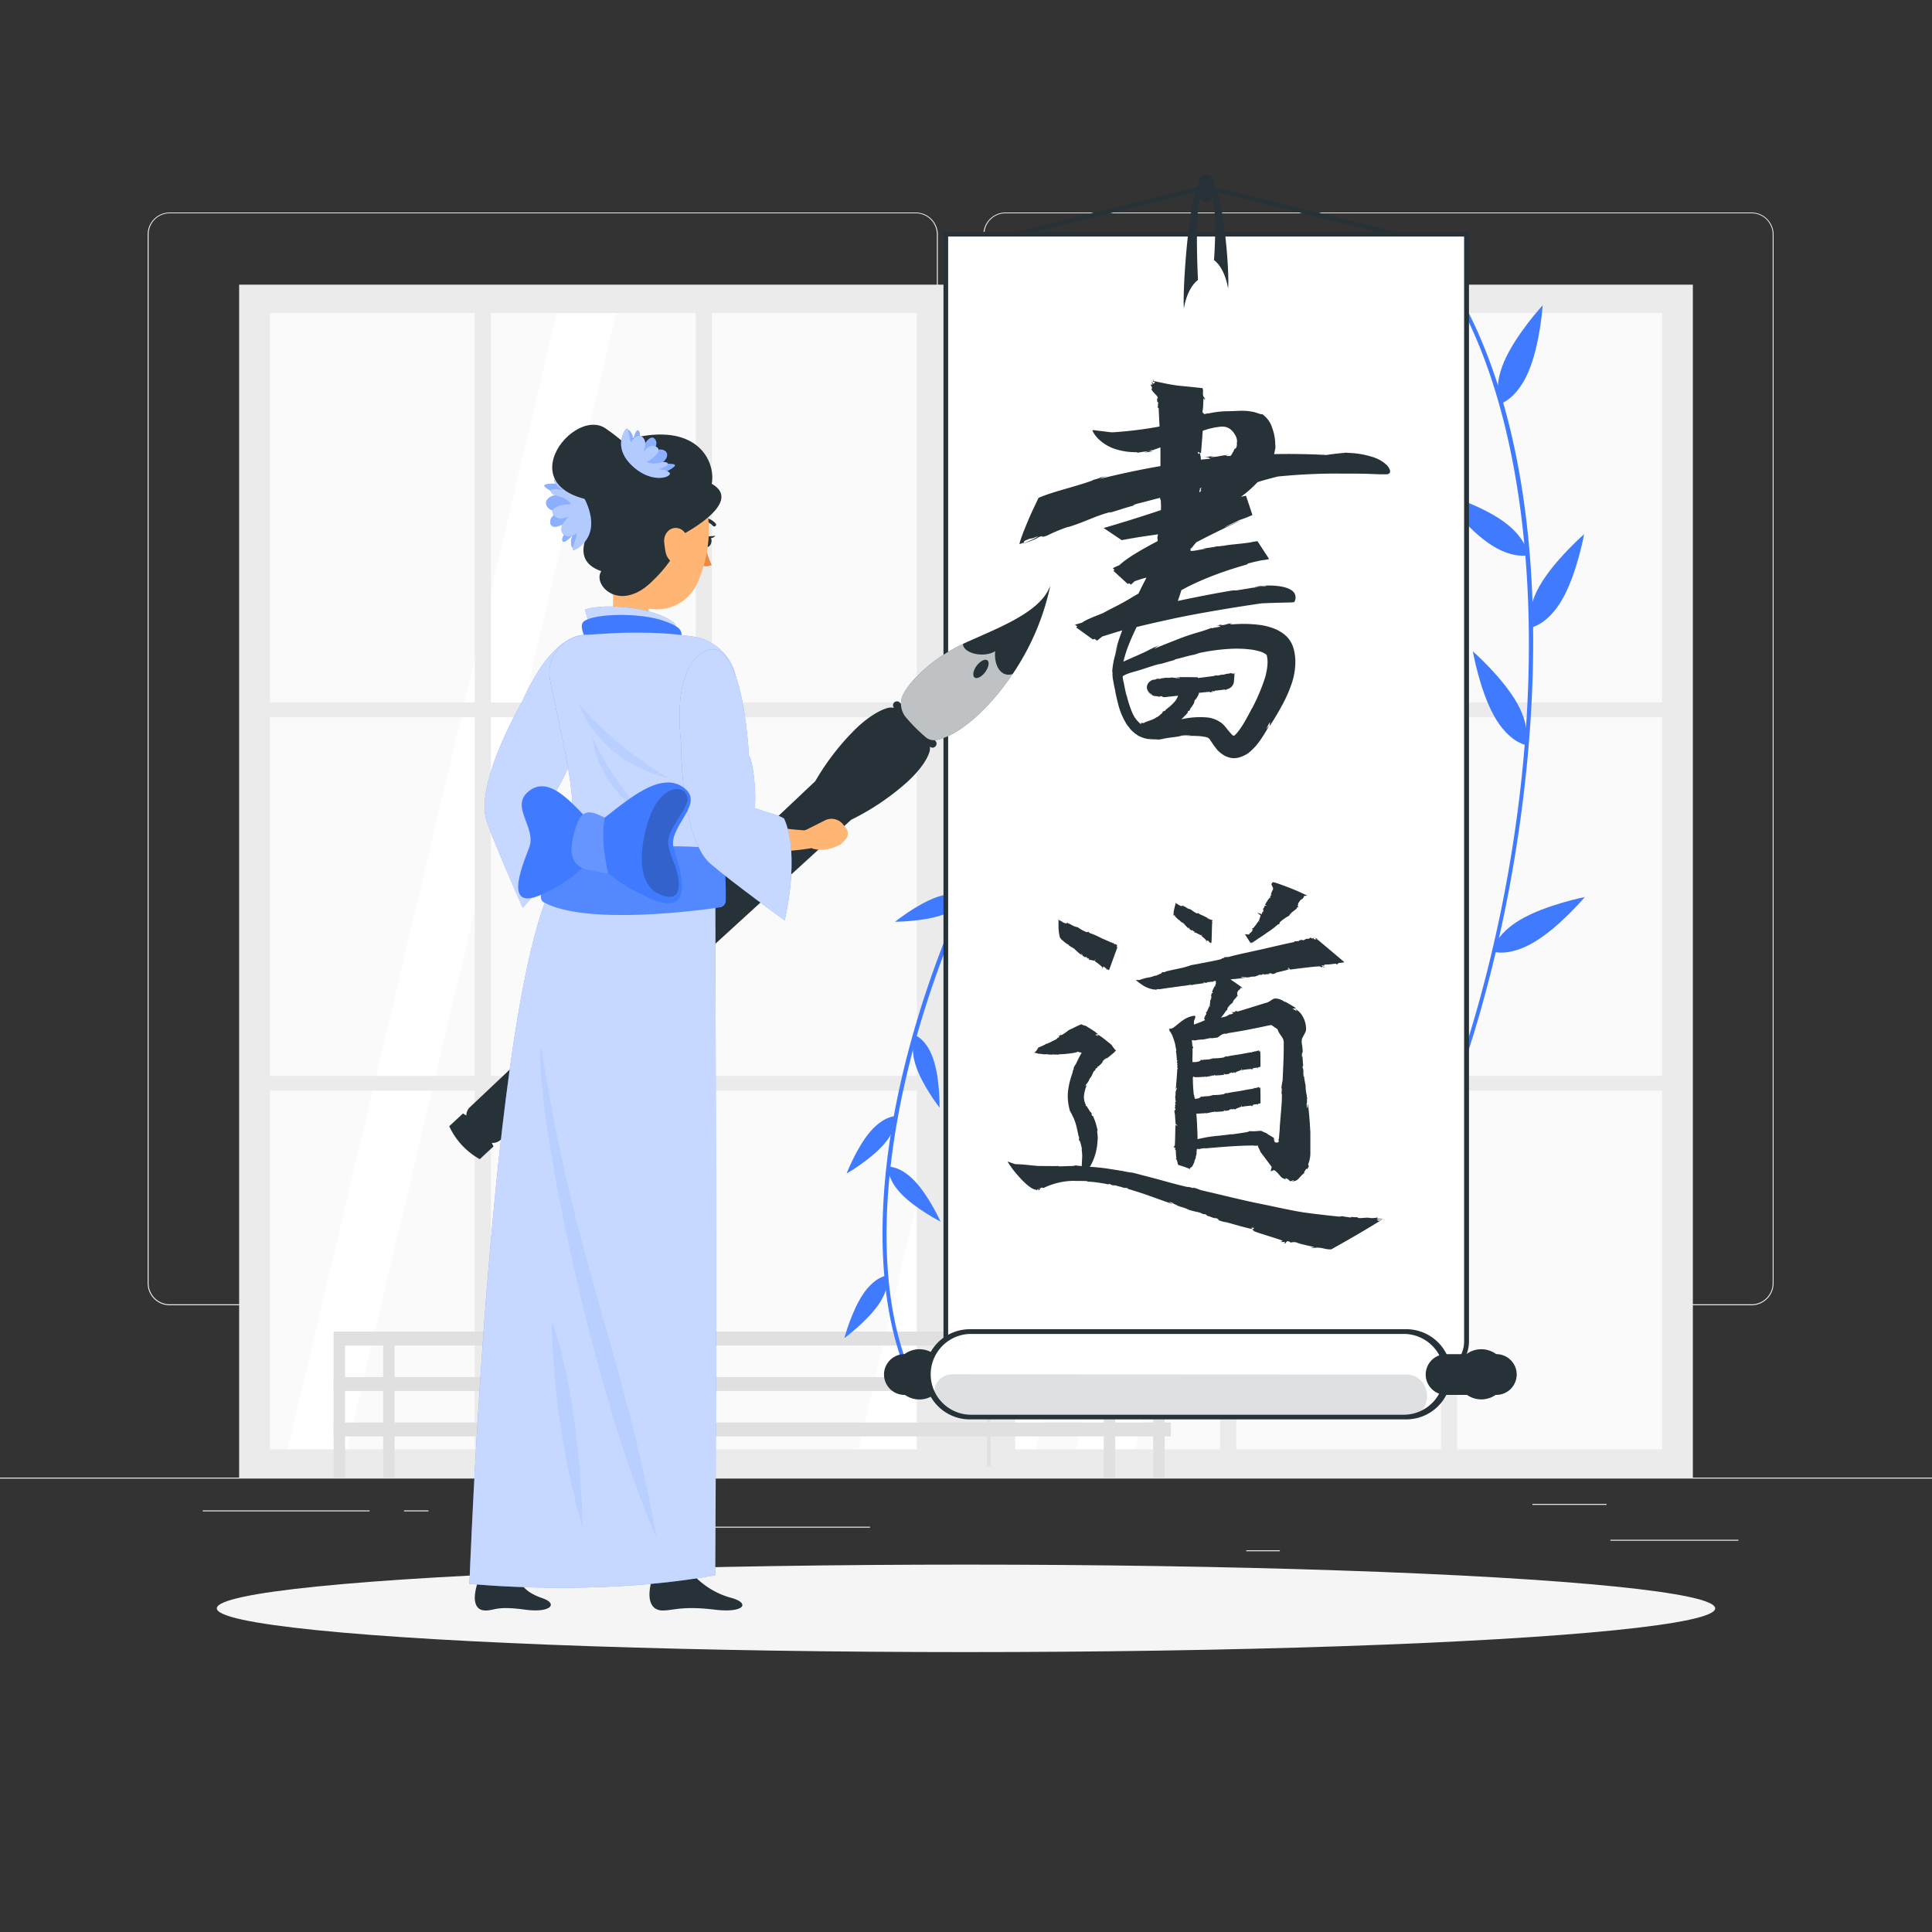 <svg xmlns="http://www.w3.org/2000/svg" viewBox="0 0 500 500"><rect x="0" y="0" width="500" height="500" fill="#333333" stroke="none"/><g id="freepik--background-complete--inject-129"><rect y="382.4" width="500" height="0.25" style="fill:#ebebeb"></rect><rect x="416.78" y="398.49" width="33.12" height="0.25" style="fill:#ebebeb"></rect><rect x="322.53" y="401.21" width="8.69" height="0.25" style="fill:#ebebeb"></rect><rect x="396.59" y="389.21" width="19.19" height="0.25" style="fill:#ebebeb"></rect><rect x="52.46" y="390.89" width="43.19" height="0.25" style="fill:#ebebeb"></rect><rect x="104.56" y="390.89" width="6.33" height="0.25" style="fill:#ebebeb"></rect><rect x="131.47" y="395.11" width="93.68" height="0.25" style="fill:#ebebeb"></rect><path d="M237,337.8H43.91a5.71,5.71,0,0,1-5.7-5.71V60.66A5.71,5.71,0,0,1,43.91,55H237a5.71,5.71,0,0,1,5.71,5.71V332.09A5.71,5.71,0,0,1,237,337.8ZM43.91,55.2a5.46,5.46,0,0,0-5.45,5.46V332.09a5.46,5.46,0,0,0,5.45,5.46H237a5.47,5.47,0,0,0,5.46-5.46V60.66A5.47,5.47,0,0,0,237,55.2Z" style="fill:#ebebeb"></path><path d="M453.31,337.8H260.21a5.72,5.72,0,0,1-5.71-5.71V60.66A5.72,5.72,0,0,1,260.21,55h193.1A5.71,5.71,0,0,1,459,60.66V332.09A5.71,5.71,0,0,1,453.31,337.8ZM260.21,55.2a5.47,5.47,0,0,0-5.46,5.46V332.09a5.47,5.47,0,0,0,5.46,5.46h193.1a5.47,5.47,0,0,0,5.46-5.46V60.66a5.47,5.47,0,0,0-5.46-5.46Z" style="fill:#ebebeb"></path><rect x="66.33" y="78.7" width="367.35" height="298.67" style="fill:#fafafa"></rect><polygon points="267.49 377.37 221.6 377.37 292.34 78.69 338.23 78.69 267.49 377.37" style="fill:#fff"></polygon><polygon points="293.23 377.37 277.88 377.37 348.63 78.69 363.97 78.69 293.23 377.37" style="fill:#fff"></polygon><polygon points="89.26 377.37 73.92 377.37 144.66 78.69 160 78.69 89.26 377.37" style="fill:#fff"></polygon><path d="M61.89,73.67V382.4H438.11V73.67ZM430.13,375.09H69.87V81H430.13Z" style="fill:#ebebeb"></path><rect x="237.26" y="77.91" width="25.48" height="301.55" style="fill:#ebebeb"></rect><rect x="66.33" y="181.79" width="367.35" height="3.83" style="fill:#ebebeb"></rect><rect x="66.33" y="278.44" width="367.35" height="3.83" style="fill:#ebebeb"></rect><rect x="32.04" y="225.94" width="300.24" height="4.18" transform="translate(410.19 45.87) rotate(90)" style="fill:#ebebeb"></rect><rect x="-25.15" y="225.94" width="300.24" height="4.18" transform="translate(353 103.07) rotate(90)" style="fill:#ebebeb"></rect><rect x="224.91" y="225.94" width="300.24" height="4.18" transform="translate(603.06 -146.99) rotate(90)" style="fill:#ebebeb"></rect><rect x="167.71" y="225.94" width="300.24" height="4.18" transform="translate(545.87 -89.8) rotate(90)" style="fill:#ebebeb"></rect><rect x="255.42" y="77.91" width="0.92" height="301.55" style="fill:#e0e0e0"></rect><rect x="99.16" y="348.22" width="2.97" height="34.18" transform="translate(201.29 730.62) rotate(180)" style="fill:#e0e0e0"></rect><rect x="298.46" y="348.22" width="2.97" height="34.18" transform="translate(599.88 730.62) rotate(180)" style="fill:#e0e0e0"></rect><rect x="86.33" y="348.22" width="2.97" height="34.18" transform="translate(175.64 730.62) rotate(180)" style="fill:#e0e0e0"></rect><rect x="285.63" y="348.22" width="2.97" height="34.18" transform="translate(574.24 730.62) rotate(180)" style="fill:#e0e0e0"></rect><rect x="86.33" y="344.62" width="216.68" height="3.6" transform="translate(389.34 692.83) rotate(180)" style="fill:#e0e0e0"></rect><rect x="86.33" y="356.38" width="216.68" height="3.6" transform="translate(389.34 716.36) rotate(180)" style="fill:#e0e0e0"></rect><rect x="86.33" y="368.14" width="216.68" height="3.6" transform="translate(389.34 739.89) rotate(180)" style="fill:#e0e0e0"></rect></g><g id="freepik--Shadow--inject-129"><ellipse id="freepik--path--inject-129" cx="250" cy="416.24" rx="193.89" ry="11.32" style="fill:#f5f5f5"></ellipse></g><g id="freepik--Parchment--inject-129"><path d="M234,352.93a.51.51,0,0,1-.47-.33c-9.09-25.29-6-62.7,8.46-102.63,13.64-37.64,35-69.57,55.7-83.33a.5.5,0,0,1,.69.14.48.48,0,0,1-.14.69c-42.45,28.21-83.33,130.38-63.77,184.79a.5.5,0,0,1-.47.67Z" style="fill:#407BFF"></path><path d="M227.42,337.54c3.05-4.48,2.17-7.46,2.17-7.46s-3.1.26-6.16,4.74-4.91,11.49-4.91,11.49S224.36,342,227.42,337.54Z" style="fill:#407BFF"></path><path d="M228.88,296c3.53-4.12,3-7.17,3-7.17s-3.1-.08-6.63,4-6.15,10.88-6.15,10.88S225.35,300.13,228.88,296Z" style="fill:#407BFF"></path><path d="M244,236.74c5.12-1.81,6.16-4.74,6.16-4.74s-2.65-1.62-7.76.19-10.76,6.36-10.76,6.36S238.87,238.54,244,236.74Z" style="fill:#407BFF"></path><path d="M236.7,305.62c-3.74-3.93-6.83-3.68-6.83-3.68s-.4,3.08,3.34,7,10.21,7.21,10.21,7.21S240.44,309.55,236.7,305.62Z" style="fill:#407BFF"></path><path d="M241.58,274.21C239.87,269.06,237,268,237,268s-1.67,2.62,0,7.77,6.15,10.88,6.15,10.88S243.29,279.36,241.58,274.21Z" style="fill:#407BFF"></path><path d="M271.92,203c.76-5.37-1.35-7.64-1.35-7.64s-2.66,1.6-3.42,7,.67,12.48.67,12.48S271.16,208.33,271.92,203Z" style="fill:#407BFF"></path><path d="M337.32,349.88a.51.51,0,0,1-.36-.15.51.51,0,0,1,0-.71c24.89-24.53,45.77-74.38,54.51-130.09,9.12-58.22,3.21-112-15.82-144a.5.5,0,0,1,.18-.68.48.48,0,0,1,.68.17c19.43,32.62,25.24,85.34,15.94,144.66-8.76,55.9-29.76,106-54.78,130.65A.54.54,0,0,1,337.32,349.88Z" style="fill:#407BFF"></path><path d="M389.26,93.58c-3,7-1,10.94-1,10.94s4.23-1.19,7.27-8.24S399.25,79,399.25,79,392.3,86.53,389.26,93.58Z" style="fill:#407BFF"></path><path d="M398.44,151.64c-3.79,6.68-2.19,10.77-2.19,10.77s4.33-.73,8.12-7.4,5.6-16.77,5.6-16.77S402.23,145,398.44,151.64Z" style="fill:#407BFF"></path><path d="M393.48,238c-6.62,3.9-7.27,8.24-7.27,8.24s4.11,1.53,10.73-2.36,13.22-11.73,13.22-11.73S400.09,234.14,393.48,238Z" style="fill:#407BFF"></path><path d="M385,140.41c6.25,4.44,10.49,3.27,10.49,3.27s-.29-4.39-6.54-8.83-16.12-7.26-16.12-7.26S378.73,136,385,140.41Z" style="fill:#407BFF"></path><path d="M386.7,185.35c3.76,6.69,8.09,7.43,8.09,7.43s1.61-4.08-2.15-10.77-11.47-13.45-11.47-13.45S382.94,178.66,386.7,185.35Z" style="fill:#407BFF"></path><path d="M363.8,292.48c.4,7.66,3.95,10.25,3.95,10.25s3.26-2.94,2.86-10.6-4.3-17.15-4.3-17.15S363.41,284.81,363.8,292.48Z" style="fill:#407BFF"></path><path d="M247.06,361h-13a5.29,5.29,0,0,1-5.28-5.28h0a5.29,5.29,0,0,1,5.28-5.27h13a5.28,5.28,0,0,1,5.27,5.27h0A5.29,5.29,0,0,1,247.06,361Z" style="fill:#263238"></path><path d="M244.44,355.67a6.5,6.5,0,1,1-6.5-6.49A6.5,6.5,0,0,1,244.44,355.67Z" style="fill:#263238"></path><path d="M253.3,60.6H371a8.52,8.52,0,0,1,8.52,8.52V355.67a0,0,0,0,1,0,0H244.77a0,0,0,0,1,0,0V69.12A8.52,8.52,0,0,1,253.3,60.6Z" transform="translate(624.3 416.28) rotate(180)" style="fill:#fff"></path><path d="M371,356.28H253.3a9.13,9.13,0,0,1-9.13-9.13V60h136V347.15A9.14,9.14,0,0,1,371,356.28ZM245.38,61.21V347.15a7.93,7.93,0,0,0,7.92,7.92H371a7.92,7.92,0,0,0,7.91-7.92V61.21Z" style="fill:#263238"></path><path d="M359.72,121.73a3.23,3.23,0,0,0-1-1.52,7,7,0,0,0-.62-.51,6.86,6.86,0,0,0-.62-.42c-.19-.12-.39-.23-.59-.34l-.34-.16-.26-.12-.32-.13-.4-.15a5.26,5.26,0,0,0-.54-.17,22.78,22.78,0,0,0-6-1l-.81-.06s.09,0-.53.08c-1.7.13-3.18.33-4.4.52-4.82-.26-9.52-.31-13.55-.22.12-.54.22-1,.3-1.47s0-1.05.06-1.44l-.08.84a11.14,11.14,0,0,0-.07-1.79c-.08-.53-.16-1-.23-1.37-.19-.78-.42-1.35-.58-1.88a6.78,6.78,0,0,0-2.56-3.3c.12.28-.83-.14-2-.47-.57-.12-1.19-.21-1.73-.29l-1.36-.06.07,0c-1,0-2.57.13-4.25.13a23.48,23.48,0,0,0-4.68.61l.08-.11-1,.25c-.15-.15-.63-.39-.48-.89.2-1,.14-2.13.25-3.16.16,0,.25.23.34.45,0-.14,0-.35.1-.48-.3.25-.17-.43-.3-.24-.63-.75,0-1.74-.46-2.43-.31,0-2.94-.32-5.62-.56s-6.7-1.26-7.07-1.25c0-.18,0-.36.06-.42-.17.06-.23.42-.11.6l.4,0c.17.43-.23.11-.17.53-.32,0-.42-.35-.48-.69,0,.31-.22.62.14.73-.1.29-.39,0-.5.33.12.24.46.56.3.85h-.06c-.26.68,1.85,1.93,1.57,2.59l-.11-.07c-.17.23.1.69-.07,1.11.05-.12.27-.22.32,0-.17.48.05.82-.19,1.18l.31.35c0,.78.12,2.68.21,4.67-.44.09-.89.17-1.34.24A104,104,0,0,1,288,111.88c-.73,0-1.56-.15-2.34-.24s-1.53-.16-2.39-.31l-.57,0a3,3,0,0,0,.33.71,8.37,8.37,0,0,0,1.53,1.83,11.43,11.43,0,0,0,3.51,2.15,17,17,0,0,0,6.16,1l.11.15,1.53-.25a11.07,11.07,0,0,0,1.93-.36c.36-.1.52-.13.57-.07-.78.16-1.51.34-2.41.45,1.94-.25.75,0,.17.2l1.17-.17c.35-.06.68-.12,1-.16s-.33,0-.64,0c.59-.19,1.36-.43,2.12-.64-1.3.36-3.24.88-2.08.52.89-.29,1.76-.59,2.62-.91v.25h0l0-.06v.07l-.41.11.41-.11c0,1.17,0,2.84,0,4.59-5.24.88-10.66,2.07-15.73,3.31a12.22,12.22,0,0,1,2.65-.92c-.84.19-2.1.53-2.9.63,1.56-.17-2.58.8-1.37.6-4.41,1.67-10.39,2.93-14.21,4.6-.09.29-1.48,3-2.7,5.89s-2.3,5.78-2.19,6.07l1.14-.4.08-.4c2.73-1.24.72-.09,3.42-1.19.23.19-2.23,1.24-4.4,2.18,2-.79,4-1.4,4.7-2,1.9-.63-.09.39,2.18-.39a42,42,0,0,1,5.48-2.27v.06c4.56-1.39,6.78-2.82,11-3.91l-.43.22c1.51-.34,4.37-1.42,7.08-2.05-.77.17-1.47.21.13-.29,2.43-.58,4.23-1.12,6-1.53,0,.92.18,0,.19,1.25a15.15,15.15,0,0,1,0,1.92c-5.22,1.77-10.37,3.34-14.81,4.64l4.66,3.14.32-.06h0l.92-.17-.06,0,.08,0c4-.73,6-.94,8.13-1.28-.06.39-.12.71-.17.92a2.58,2.58,0,0,1,.09.83c-3.76,2-7.66,4.15-9.94,6.26h0c-.55.21-1.12.49-1.68.75l.46.42-.29.27,3.7,3.39.4-.18.41.38,1-.9.48-.16c.79-.27,1.13-.4,2-.64l.56-.13c-.65,1.26-1.31,2.56-1.95,3.87,0,.09-.08.18-.13.27l-2.15,1.21.72-.37c-4.53,2.66-4,2.16-7.63,4.14.43-.08-4.42,1.6-5.51,2.53l-1.86.53.62.45-.31.25,4.33,3.12.45-.15.64.46,1.34-1.07c1.71-.52,3.36-1.07,5.18-1.59a46.54,46.54,0,0,0-2,6.42,26.11,26.11,0,0,1,.93-2.91,27.66,27.66,0,0,0-.71,2.69,19.9,19.9,0,0,0-.81,4.36l.07.45a7.29,7.29,0,0,0,0,.81c.09.95.24,1.44.31,1.93s.15.81.21,1.06c.11.5.14.65.17.79s0,.44.69,3.17a18.32,18.32,0,0,0,2.58,6c-.09-.18-.1-.24.23.22a5.42,5.42,0,0,0,.93,1.08c.27.23.53.49.79.67a4.61,4.61,0,0,1,.57.41,5.59,5.59,0,0,0,1,.48,5.69,5.69,0,0,0,1.26.39,3.13,3.13,0,0,0,.88.11c.11,0,.13,0,.07,0,.78.15,3,0,1.48.16a8.83,8.83,0,0,0,1.31-.1c.4-.06.79-.11,1-.17l-1.08.12c.78-.11,1.3-.2,1.82-.29l1.41-.19c.86-.11,1.61-.21,2.41-.36l-.93.05a11.46,11.46,0,0,1,3.31-.12c-.49,0-1,.07-1.49.11a26.65,26.65,0,0,1,3,0,9.65,9.65,0,0,1,2.29.32,4.92,4.92,0,0,0-.5-.16,4.23,4.23,0,0,1,.93.27,2.08,2.08,0,0,1,.33.22c.06,0,0,.08.08.1s.07.09.12.16l.16.23.8,1.19.53.7.32.4a2.32,2.32,0,0,0,.38.42,6.86,6.86,0,0,0,1.07.88l.59.38c.21.1.43.18.64.27a5.25,5.25,0,0,0,1.35.34,3.28,3.28,0,0,0,.7,0,5.2,5.2,0,0,0,.69-.08,9.26,9.26,0,0,0,1.32-.43c.39-.21.82-.41,1.18-.62a11.69,11.69,0,0,0,1.54-1.35c.22-.22.43-.45.64-.67l.52-.66a14.45,14.45,0,0,0,.91-1.25l.74-1.14.56-.93c.33-.56.58-1,.72-1.31l-.8.91,1.07-1.95c-.14.22-.08,1.21-.25,1.36.65-1,2-3.07,3.49-5.86a36,36,0,0,0,2.16-4.86,18,18,0,0,0,1.11-6.25,11.34,11.34,0,0,0-.15-1.73,6.31,6.31,0,0,0-.15-.85c-.07-.29-.12-.56-.23-.9a7,7,0,0,0-2.55-3.61,10.67,10.67,0,0,0-3.11-1.59,15.92,15.92,0,0,0-2.74-.66,33,33,0,0,0-7-.21c-1.87.08-.36-.25-.33-.29-2.27.33-1,.29-2.88.56-.52.06.09-.16.38-.23a9,9,0,0,0-1.66.33c1.05-.13.64.18,1.1.24-.81.13-1.61.27-2.41.44l.08-.15a31.62,31.62,0,0,1-3.58,1.21,57,57,0,0,0-5.78,2c-1.9.74-3.78,1.49-5.58,2.24A9.88,9.88,0,0,1,300,167c-.48.19-1.21.52-1.67.67.91-.27-1.48.7-.79.45-2.05,1.07-4.67,2.12-6.79,3.11,0-.16.07-.31.1-.48a33.68,33.68,0,0,1,1.31-4c.56-1.42,1.26-2.94,2-4.48,3.51-.88,8.12-1.88,10.12-2.31,5.72-1.2,14.6-2.72,22.27-3.82,1.67-.09,6.15-.2,7.76-.24l.64-.08a2.28,2.28,0,0,0,.12-2.17c-.54-1.06-2.47-2.23-7.51-2.11l.17.12c-2.49.25-3.6.59-3.45.45,1.13-.17,2.25-.34,3.38-.46-2.2.24-1.1.06-.16-.11h-.12c-.88.09-1.71.2-2.41.28-.48.11.36,0,.75,0-1.32.24-3.17.59-4.78.82-2.52.43-.19-.14-3.13.36-4.4.76-8.74,1.62-13,2.53l.46-1.32c.17-.5.32-1,.47-1.48l1.59-.85c1.21-.6,2.53-1.22,3.89-1.8,2.71-1.16,5.54-2.17,7.72-2.86s3.69-1.11,3.78-1.13l.24-.25c2-.54,3.49-.83,3.79-.87a9.7,9.7,0,0,0,1.69-.3l-3-4.61-1.06.14c-1.61.45-6,.68-7.44,1,0,0-2.07.28-2,.18-.62.23-2.16.35-3.47.6-.48.11.36,0,.72,0l-3,.53c-1.19.15-1.5.12-.21-.11l-.89.15c.06-.18.1-.34,0-.44s.05-.07.09-.14a.87.87,0,0,1,.09-.11.09.09,0,0,1,.09,0s0,0,0,0c.39-.5.8-1,1.22-1.5,5.08-2.68,9.41-4.66,11.58-5.66-1,.34-3.38,1.51-4.35,1.79,2-1,3-1.37,3.86-1.87a30.63,30.63,0,0,0,3.46-1.34l-1.67-5-1.3.3.53-.41a29.14,29.14,0,0,0,3.75-3.38c.5-.16,1-.33,1.52-.47.82-.24,1.64-.45,2.44-.66l1.29-.34c2-.19,4.05-.36,6.1-.49,3.47-.2,7-.3,10.3-.26,1.67,0,5.7,0,7.4.08l2.55.1c.44,0,.84,0,1.37,0,.15,0,.29,0,.53,0a1.13,1.13,0,0,0,.67-.31.74.74,0,0,0,.1-.16A1,1,0,0,0,359.72,121.73ZM311,126.26l-.28.34.12.37-.38.48c0-.17-.14-.51.07-.56a3,3,0,0,0,0-.53Zm-.65,1.28h0l0,0Zm2.4-16.53,1.55-.37,1.51-.21a5.7,5.7,0,0,1,1.43.07,5.18,5.18,0,0,1,.65.26,2.13,2.13,0,0,1,.61.4,4,4,0,0,1,1,1.17,3.39,3.39,0,0,1,.65,2.1c-.08.13-.06.06-.05,0a.51.51,0,0,0,0,.24s0,0,0,0-.08.06,0,0a2.81,2.81,0,0,1-.13,1.14,1.37,1.37,0,0,1-.56.46s0,.08-.07.29l-.52.94c-.1.15-.23.33-.36.5-2.52.1-.33-.27-.3-.3-3.51.36-1.49.32-4.48.59-.82,0,.15-.18.6-.25a18.67,18.67,0,0,0-2.61.32c1.64-.1,1,.23,1.7.32l-2.59.28a5.1,5.1,0,0,0-.29-1.74l-.35.28-.2-.58c0,.07,1,.35.87.4.05-.61.21-2.51.36-4.38,0-.51.07-1,.11-1.48Zm-1.23-3.86-.07,0v0Zm-11.24,8.95h0Zm-7,57.8v0c2.9-.76,4.32-1.45,7-2.11l-.27.11c1-.2,2.74-.81,4.43-1.2-.49.11-.93.14.07-.16,1.94-.44,3.24-.91,4.59-1.11l1.26-.43a52.09,52.09,0,0,1,7.81-1.07,29.89,29.89,0,0,1,5.25.13,14.33,14.33,0,0,1,2.48.49,5.59,5.59,0,0,1,1.72.78c.14.11.15.08.22.29a7.12,7.12,0,0,1,.2,2,16,16,0,0,1-.91,4.56,50.76,50.76,0,0,1-3.15,7.24l.1-.25c-1.17,2.21-2.87,5.6-4.55,7.13l-.07.07h0l-.06,0-.05,0,0,0a.1.1,0,0,1-.09,0,.14.14,0,0,1-.09,0,.53.53,0,0,1-.17-.08l-.09-.09c-.12-.12-.21-.2-.34-.35-.27-.3-.54-.64-.86-1a11.2,11.2,0,0,0-1.37-1.57,7.5,7.5,0,0,0-4.2-1.63,22,22,0,0,0-6.41.5c.18-.16.37-.35.56-.55s.6-.57.8-.82.36-.41.37-.42l-.11-.15c.41-.49.29,0,.62-.51-.07-.34.6-.81.6-1.07,0,0,.17-.24.23-.2,0-.2.23-.47.34-.75,0-.11-.07.05-.15.11a5.19,5.19,0,0,0,.23-.62c.13-.22.23-.27.15,0,.09-.23.63-.93.77-1.34l.11-.33a1.11,1.11,0,0,0,0-.19c1.23-.13,2.33-.24,2.71-.26s.09.17.09.19c.43-.09.17-.14.54-.18.1,0,0,.09-.06.12.16,0,.31,0,.32-.07-.21,0-.15-.17-.25-.25l.47,0V179c.1,0,.22-.28.69-.29.79-.06,1.63-.2,2.42-.29,0,.06-.16.11-.32.16a1.56,1.56,0,0,1,.37,0c-.21-.06.32-.11.16-.12a1.28,1.28,0,0,1,.24-.11,2.26,2.26,0,0,0,1.69-1.79c.09-1,.19-2.14.16-2.27a1.84,1.84,0,0,1,.35,0,.84.84,0,0,0-.51,0v.12c-.36.1-.1-.06-.46,0,0-.09.29-.16.58-.22-.27,0-.54,0-.63.12-.25,0,0-.13-.3-.13a2.12,2.12,0,0,1-.72.18v0c-.62,0-.88.28-1.44.25l.05,0c-.21,0-.57.1-.93.08.11,0,.21.07,0,.11a8.89,8.89,0,0,1-1,0l-.26.14c-.7.09-2.47.33-4.21.54l0-.2c-2.45-.05-4.79-.06-5.72,0,.26.1.93,0,1.13.18-.56.08-.79,0-1,.06a.46.46,0,0,0-.28-.1,1.07,1.07,0,0,0-.25,0,.79.79,0,0,1-.47-.14l-.08.13-.14-.08a4.43,4.43,0,0,1-1.43.06,13.13,13.13,0,0,1-1.37.17c.06,0,.22.07,0,.11,0-.11-.48.1-.59,0s-.31,0-.51.07-.4.11-.2.15a1.05,1.05,0,0,0-.3,0l-.18,0-.09,0-.19.06-.18.07-.18.08-.23.14a1.92,1.92,0,0,0-.21.16,2,2,0,0,0-.29.3,1.88,1.88,0,0,0-.43,1.31,2.08,2.08,0,0,0,.41,1,2.54,2.54,0,0,0,.41.41,2.75,2.75,0,0,0,.47.3l.19.1s0,0-.12,0l-.08,0-.28-.14a3.31,3.31,0,0,1-.35-.25l0,0-.14-.13a1.86,1.86,0,0,1-.21-.28.2.2,0,0,0,0,.08,2.32,2.32,0,0,0,.32.35l.12.1a2.79,2.79,0,0,0,.52.33c.12.06.31.13.39.16l.35.1a1.64,1.64,0,0,0,.36.06l-.36-.12.95.18a1.3,1.3,0,0,0,.59,0l-.22-.09c.37,0,.7,0,.83.2l-.4,0a6.19,6.19,0,0,0,1.51,0h-.17c.44-.06,1.87-.19,3-.33a.62.62,0,0,1-.12.17.12.12,0,0,1,0,.16c-.09.21-.25.4-.33.61v0a2.6,2.6,0,0,1-.43.58,6.56,6.56,0,0,1-.83.86l-.46.44-.48.37-.64.53.08,0c-.39.39-.43.21-.81.4.14.12-.19.47-.33.58v0c-.22.16-.69.61-1.07.86l0-.1a4.89,4.89,0,0,1-1.2.7l-1.08.41a5.74,5.74,0,0,0-1.22.52l-.61-.06-.07.06s0,.12,0,.31a7.7,7.7,0,0,1-2.15-2.71,29.26,29.26,0,0,1-1.69-5.29c.21.94.08.63-.09-.1-.56-2.6-.53-2.71-.58-2.8a4.61,4.61,0,0,1-.1-.46,6.34,6.34,0,0,1-.13-.8l0-.28C291.35,174.49,292.38,174.14,293.33,173.9Z" style="fill:#263238"></path><path d="M357.47,315.63l-.44.28c-1,.08,0-.17-.8-.17a3.91,3.91,0,0,1,1.75-.27,2.8,2.8,0,0,0-1.49,0c-.43-.1.44-.27-.1-.37a6.19,6.19,0,0,1-1.86.12l.07,0c-1-.26-2.43.2-3.31-.07l.22-.06c-.24-.14-1.29,0-1.86-.21.15.05.13.21-.36.2-.67-.19-1.41-.14-1.81-.34l-.86.12c-1.45-.14-5.09-.53-8.61-1s-10-2-11.32-2.2h.1c-3.9-.71-11.87-2.72-16-3.65a16.92,16.92,0,0,0-2.08-.7c.34.15.19.2-.09.12-2-.55-.16.05-2.18-.44-1.17-.26-3.95-1-6.71-1.78l-6.56-1.72c-1.18-.07-2.57-.47-3.7-.6h.12l-1.81-.27c-.84-.14-1.85-.3-2.88-.41s-2.05-.2-2.92-.25c.09-.11.06,0,.25-.27a14.57,14.57,0,0,0,1.82-6.85c0-.06,0,0,.06.08a15.08,15.08,0,0,0-.17-2.07.55.55,0,0,1,.12-.32c0,.06-.19-.87-.48-1.82a10.47,10.47,0,0,0-.47-1.29l-.26-.62-.19,0c-.37-.68.09-.29-.29-.9-.35-.13-.63-1-.89-1.16a.88.88,0,0,0-.06-.16c0-.07,0-.1,0-.12-.15,0-.14-.15-.25-.23s0,.05,0,.09l-.21-.21c0-.11,0-.17.11-.07a4.53,4.53,0,0,1-.54-2.51,10.85,10.85,0,0,1,.8-2.9c-.15.08-.19.39-.39.45,0-.27.17-.35.13-.49.26,0,.31-.51.62-.6l-.09-.12.14-.09c.49-1.08.05-.27.66-1.15.34-.53.33-.88.62-1.12,0,0-.2.11-.13,0,.13,0,.19-.4.35-.4s.45-.53.18-.49c.13,0,.47-.36.36-.1a1.27,1.27,0,0,0,.27-.33l-.18.12a.86.86,0,0,1,.13-.14l0-.05s.05-.08.09-.09l.2-.07.5-.47a4.1,4.1,0,0,0,.73-.88l-.39.29c.24-.26.46-.49.67-.68a1.91,1.91,0,0,1,.33-.25,1.86,1.86,0,0,1,.43-.2,2.71,2.71,0,0,0-.56.58l.3-.31.41-.33.74-.59c.47-.38.88-.74,1.3-1.13l-.38.29.24-.24.17-.16c0-.05.26-.12-.13-.14a12.53,12.53,0,0,1-1-1.35c-1.42-1.13-3-2.5-3.67-2.64l.21.38c-.25-.11-.5-.22-.73-.34.06,0,.71-.22.74-.13a8.25,8.25,0,0,1-.66-.52,4.17,4.17,0,0,0-.46-.33l-.46-.31-1.2-.75a1.74,1.74,0,0,0-.8-.35c-.28-.08-.55-.22-.83-.31-.64.29-1.35.6-2,.94l-1,.47a1.31,1.31,0,0,0-.37.24l-.29.22-.47.34-.37.25-.52.31c-.34.13-.14-.18-.14-.2-.36.31-.12.25-.45.45-.09,0,0-.11,0-.17-.14.11-.28.16-.28.22.2-.07.18.14.29.2l-.44.24v-.1c-.09.05-.16.4-.62.58-.75.37-1.57.8-2.36,1.13a1.38,1.38,0,0,1,.32-.24,1.84,1.84,0,0,1-.36.15c.2,0-.32.19-.17.15a12.9,12.9,0,0,1-1.85.83,3.86,3.86,0,0,1-.5.81c-.25.32-.52.51-.52.54l-.42-.06a5.74,5.74,0,0,0,.6.09l0,0a4.68,4.68,0,0,1,.54.08,2.31,2.31,0,0,1-.72-.05,4,4,0,0,0,.76.09c.29.06,0,.05.33.11a7.23,7.23,0,0,1,.88.07h0c.73.15,1.08,0,1.76.11l-.07,0c.25.06.7,0,1.14.08-.13,0-.25-.09,0-.09.5.07.82,0,1.21.08l.32-.1a29.2,29.2,0,0,0,3.2-.27,11.21,11.21,0,0,0,1.46-.28l.14-.14.1,0,.19.06.26.11.09,0,.07,0,0,0a1.39,1.39,0,0,1,.38.18l.14.1-.23,0h0v0l0,0-.05.08a1.83,1.83,0,0,0-.1.2c-.48.88-.88,1.71-1.18,2.38a7.77,7.77,0,0,0-.72,1.26c.14-.21.18-.09.1.08-.53,1.25,0,.11-.44,1.41a20.47,20.47,0,0,0-1.05,4.58,13.33,13.33,0,0,0,.09,2.92,15.73,15.73,0,0,0,.44,2c.22.37.45.79.66,1.23a4.15,4.15,0,0,0,.43.82l-.06,0a12.12,12.12,0,0,1,.7,2.2c.26,1,.43,2.05.54,2.41v-.1c.22.62,0,.55.06,1.05.17-.08.35.47.4.69h0a12.7,12.7,0,0,1,.37,1.61l-.09,0a10.41,10.41,0,0,1,.15,1.66c0,.69-.09,1.71-.11,2.68a12.72,12.72,0,0,1-1.7-.21c.13.16-.93.2-1.34.2l0,0c-.61,0-2,.09-3,.07l0-.09c-.84.07-4.51,0-5.15,0-1.49-.08-4-.46-6-.46-.59-.19-1.19-.39-1.84-.63l-.16,0s.21.36.62.95,1,1.43,1.81,2.34c1.54,1.81,3.63,3.86,4.87,3.93l.14.18.26-.22c.41-.16.43-.43.54-.27a4.14,4.14,0,0,0-.5.3c.39-.2.22.05.19.24a1.37,1.37,0,0,1,.47-.19c0-.11-.11,0-.2,0,.13-.19.27-.49.59-.56s.22.21.7,0a18.25,18.25,0,0,1,8-1.76c.08,0,0,0-.12.05,1.06-.06,2,0,3,0a1.08,1.08,0,0,1,.41.16,21.19,21.19,0,0,1,2.58.24c.67.09,1.34.2,1.85.29l.88.19.09-.14c1,.21.26.24,1.2.39.41-.16,1.55.38,1.9.35,0,0,.44.14.4.21.16-.09.47.09.77.14.11,0-.07-.06-.14-.12l.67.13c.25.1.3.2,0,.14.86.26,3.35,1,5.85,1.9s5,1.8,5.94,2.09c-.2-.2-.79-.33-.95-.58.51.08.7.29.95.27.11.33,1.06.45,1.34.86l.19-.1.21.18a10.5,10.5,0,0,1,2.41.85c1.11.4,1.71.37,2.29.68-.09,0-.3-.22,0-.16,0,.17.8.18.89.38.28.09,1.19.45.94.13.13.16.93.51.41.41a3.4,3.4,0,0,0,.74.27l-.33-.19a8.5,8.5,0,0,0,2,.71l-.31-.22c.55.2,1,.36,1.17.66l-.59-.15a13.65,13.65,0,0,0,2.29.7l-.28-.1c1,.16,6.25,1.83,7.26,1.82l-.36-.35.83.11c-.09,0-.56.51-.62.42.84.28-.48.15,2,.94l3.52,1.12c1.05.32,1.86.59,2.2.73.45.3-.38.34-.43.37.86.16.65-.1,1.26.11.12.09-.28.14-.42.14.32.06.46.21.64.13-.25-.18.29-.38.39-.58.26.09.54.17.82.25l-.28.15c.18.06,1.16-.3,1.89,0s1.41.43,2.17.62,1.6.35,2.33.55a2.61,2.61,0,0,1-1,.08c.2.05.55.09.63.21-.1-.27.83,0,.65-.12,1.75-.18,2.64.54,4.18.4.33-.2,3.41-1.91,6.5-3.71s6.22-3.7,6.57-4a2.66,2.66,0,0,1,.71.07C358.52,315.63,357.92,315.57,357.47,315.63Z" style="fill:#263238"></path><path d="M300.35,252l0,0c-.28.09-.8.38-1.27.54l-.09-.08a8,8,0,0,1-1.41.46,12.09,12.09,0,0,0-2.68.71H294l-.05,0a13.91,13.91,0,0,0,1.52,1.16,7.12,7.12,0,0,0,3,1.26l.08.06.24-.06c.35,0,.36-.13.45-.06l-.42.07c.32,0,.17,0,.11.09a2.85,2.85,0,0,1,.4,0s-.08,0-.15,0a1.17,1.17,0,0,1,.5-.16c.31-.06.18.09.55,0,2-.32,4.06-.56,6.11-.87.1,0,0,0,0,.05.58-.12,1.15-.19,1.66-.31a3.06,3.06,0,0,1,.43.08,7.41,7.41,0,0,1,1.48-.26l1.13-.16.55-.06-.19-.15c.62-.09.45.14,1,0-.11-.25,1-.1,1-.24,0,0,.32,0,.41.06-.1-.13.25-.06.38-.12s-.1,0-.2-.06l.35-.09c.22,0,.37.08.21.12l.18,0a2.35,2.35,0,0,1-.13.42l.18.18c0,.14-.23-.16-.22,0,.24.29-.11.2,0,.37,0,0-.05,0-.13,0,.14.15,0,.1,0,.17s.05,0,.1.06v.14c-.06,0-.14-.07-.14-.13a7.3,7.3,0,0,0-.73,1.62c.1.06.07-.09.23,0s-.07.08,0,.2c-.23-.19-.12.1-.35-.06l.11.14-.09,0c0,.43,0,.13-.1.38s.09.41,0,.45.09,0,.1.09c-.1-.09,0,.18-.08.1a.19.19,0,0,0,.08.26c-.08,0-.15,0-.18-.08,0,0-.06.05,0,.11h.06c0,.15-.17.12-.09.33h.08c0,.09-.05.16-.19.07v-.13a.77.77,0,0,0-.06.41l0,0c.07.27-.15,1.1-.07,1.37l.12,0,0,.19s-.27-.35-.24-.33a12.78,12.78,0,0,1-.75,1.67c-.09,0-.13-.11-.14-.12s.06.13,0,.21-.06-.07-.06-.09-.06.06,0,.1.13.09.2.14l-.06.1-.06-.06s.13.23,0,.31-.2.39-.3.56a.27.27,0,0,1,0-.16s0,.07-.06.07,0,.12,0,.11c.06.28-.15.33-.12.54l.23.31a26.72,26.72,0,0,1-2.89,1.15v0c0-.14,0-.28,0-.41a1.26,1.26,0,0,0,0-.45l.21-.55.11-.29a1.31,1.31,0,0,1,.05-.15l0-.23-.16-.21a4.89,4.89,0,0,0-1,.2,7,7,0,0,0-2.08,1c-.71.5-1.5,1.18-2.13,1.67a2.73,2.73,0,0,1-.91.49,1,1,0,0,1-.39,0,.48.48,0,0,1-.17-.05h0l.16.27c.14.13-.24.07-.08.21a6.29,6.29,0,0,1,1,1.85,17.37,17.37,0,0,1,.64,2.15s0,0-.07-.05c.14.45.19.85.28,1.26a.39.39,0,0,1-.11.19,14.18,14.18,0,0,1,.23,2.35l.16,0c0,.46-.18.14-.12.56.22.16,0,.7.11.84s0,.21-.09.19c.12.07,0,.22.06.35s0,0,.07-.08l.05.3c0,.12-.11.15-.13,0,0,.39-.07,1.53-.16,2.67s-.2,2.29-.21,2.71c.12-.11.07-.37.24-.46.07.22-.06.32,0,.42-.24.09-.1.49-.36.66l.13.06-.09.11c.05,1,.05.23-.08,1.1,0,.5.15.74,0,1,0,0,.11-.15.13,0s.06.35-.08.41-.05.54.15.41c-.1.06-.18.43-.24.21a1,1,0,0,0,0,.34l.07-.16c0,.42-.19.64-.05.92l.1-.15c0,.25,0,.46-.22.55l0-.25a2.81,2.81,0,0,0,0,1V288c.14.45.14,2.77.38,3.18l.18-.18.12.35s-.53-.18-.47-.21c-.05.75-.08,4.67-.18,5.37-.1.28-.27,0-.29,0,.06.34.17.15.16.44,0,.08-.13,0-.16-.07,0,.13,0,.25,0,.26.06-.16.27-.08.4-.15v.38l-.13,0c0,.08.35.22.3.59a11.39,11.39,0,0,0,.16,1.92c-.07,0-.13-.14-.19-.28a.72.72,0,0,1,0,.29c.09-.15.13.27.16.15.34.47.24,1.06.52,1.47.1,0,1,.28,1.68.52s1.22.47,1.3.47c-.1.13-.19.25-.23.29a1.4,1.4,0,0,0,.33-.4l-.08,0c.14-.3.1-.07.27-.36.1,0,0,.26-.21.49.17-.21.36-.41.32-.5.15-.2.1,0,.28-.21a2.48,2.48,0,0,1,.25-.6h0c.35-.48.16-.74.43-1.18l0,0c.12-.15.13-.46.28-.74-.05.08-.16.15-.14,0,.18-.32.14-.54.29-.78l-.1-.23a5.76,5.76,0,0,0,.11-.85l.17,0h-.17v-.08l.2,0c.57-.06.81-.18.79-.11l-.78.12c.57-.08.19,0,0,.09.23,0,.46-.06.65-.07s-.08,0-.17,0a5.51,5.51,0,0,1,1.1-.21c.59-.06.05.1.74,0,3.66-.31,8.49-.73,12.25-.71.09,0,0,0-.12.05h1.16c.14,0,.1,0,.11,0h0s0,0,0,0h0l-.1.16,0,0s0,0,0,.1a11.68,11.68,0,0,1,.53,1.09l.12.26a1.5,1.5,0,0,0,.15.21l.21.28c.27.36.56.74.85,1.14l.89,1.18.44.59.22.3.11.15,0,.07,0,0v0h0c-.11.49.25-1.11-.24,1.11l.89-.35a4.32,4.32,0,0,1,.63.5c.4.33,1.11,1.3,1.41,1.51l.91.43c0-.11,0-.22,0-.34.62.2.73.33.83.45l.07.08.06,0s.07.16.1.21a1.47,1.47,0,0,0,.55,0,.73.73,0,0,1,.53-.21c.24-.06-.63.38-.31.33a6.82,6.82,0,0,0,.92-.24,2.78,2.78,0,0,0,.71-.57c0,.06.51-.67.55-.52.08-.33.63-.57.93-1,.06-.19-.12,0-.28.07a5.89,5.89,0,0,0,.61-.89c.26-.25.43-.22.22.14a3.48,3.48,0,0,0,.32-.49c.06-.1.13-.2.19-.32s-.18-.6-.11-.75.13-.32.2-.49.1-.4.15-.61a7.22,7.22,0,0,0,.19-1.51c0-1.16,0-2.42,0-3.75,0-.3,0-.61,0-.92v-.52c0-.35,0-.7-.05-1.06-.13-2.83-.44-5.67-.6-6.72-.13.27.05.91-.18,1.16-.19-.55,0-.81-.2-1.06.34-.21,0-1.21.27-1.63l-.21-.16.08-.27a10.59,10.59,0,0,1-.34-2.71,24,24,0,0,1-.42-2.53c0,.11-.07.38-.14.06.14-.06-.16-.86,0-1,0-.31-.09-1.34-.26-1,.09-.17.07-1.09.18-.54a4.08,4.08,0,0,0-.06-.83l0,.39a15,15,0,0,0-.16-2.28l-.06.38a2.87,2.87,0,0,1,.1-1.38l.08.64c0-1-.07-1.66-.17-2.52v.31c0-.14-.05-.35-.07-.61a2.89,2.89,0,0,1,0-.93c.1-.71.86-1.56,1.07-2.41a3.73,3.73,0,0,0,0-1,6.19,6.19,0,0,0-.19-1.06,6.42,6.42,0,0,0-.77-1.78,4.91,4.91,0,0,0-1.82-1.75,4.41,4.41,0,0,1,.42.64,6.18,6.18,0,0,0-1.21-.73c.12.08,1-.13,1.09,0-.16-.13-.38-.28-.64-.45l-.44-.27-.43-.26c-.2-.11-.43-.24-.67-.39l-.38-.21-.2-.12-.1-.06-.07,0,0,0h0s0-.07-.05.07a4.46,4.46,0,0,0-2.23-.9c-.84-.15-1.57.81-2.44,1.06l-.65.18-.4.13-.75.23-1.49.46c-1.93.6-3.58,1.12-4.19,1.27s-.19-.22-.19-.25c-.78.33-.3.29-1,.5-.19,0,0-.14.11-.19-.29.11-.58.15-.59.23.39-.06.28.18.47.26l-.88.27v-.14a3.38,3.38,0,0,1-1.3.71,5.79,5.79,0,0,1-1,.19,13.21,13.21,0,0,0,1.4-1.87c.15,0,.22-.09.31-.14-.08,0-.13-.07-.1-.1.2-.21-.05-.08.1-.35a5.22,5.22,0,0,1,1.36-1.41c-.06-.28.19-.33.19-.55l0,.05c0-.2.82-.85.89-1.09h-.05c0-.25.18-.06.34-.12a.51.51,0,0,1-.23-.46l0,0a3,3,0,0,1,0-.59l.12.11c-.06-.22.13-.39.17-.48s.58-.29.56-.7l.49.08,0-.06s-1.11-.84-2.39-1.71l-.71-.48c1.58-.15,3.13-.3,3.66-.39-.31-.09-.57,0-1-.13.18-.13.51,0,.51-.13.49.23.78,0,1.39.21l-.12-.15.29.07c1.16-.3.21-.11,1.49-.21.67-.1.71-.34,1.22-.3-.07,0-.36-.07-.23-.13.23.13.35-.15.64,0,.16,0,.77-.09.3-.25.23.08.81.07.62.18a1.59,1.59,0,0,0,.46-.06l-.3,0c.55-.09,1.09,0,1.23-.19l-.33-.05a1.63,1.63,0,0,1,1,.08l-.28.09a4.42,4.42,0,0,0,1.27-.27l-.19,0c.36-.25,3.4-.76,3.61-1.08l-.49-.12.31-.19c-.07,0,.49.53.37.49,1.05-.13,6.41-.84,7.57-.83.54.06.47.27.5.3.4-.11-.05-.21.38-.23.16,0,.18.14.15.17.15,0,.41,0,.3-.08a2.94,2.94,0,0,1-.82-.39l.55,0,.18.14c.12,0-.24-.4.39-.38,1,0,1.85-.18,2.78-.24.11.09,0,.16-.12.23a1.22,1.22,0,0,1,.47,0c-.43-.13.23-.14,0-.18.15-.42,1.45-.18,1.68-.48-.38-.3-6.69-5.67-7.26-6.08a1.84,1.84,0,0,1,.45,0,.87.87,0,0,0-.66,0l.26.21c-.29.14-.26-.11-.63,0-.26-.17,0-.27.33-.34-.31,0-.76,0-.61.16-.37,0-.27-.21-.69-.22-.15.09-.21.31-.61.26l0,0c-.87,0-.61.42-1.42.36v-.06c-.34-.06-.56.14-1.06.11.15,0,.41.12.21.18-.56,0-.7.13-1.19.06l-.07.21c-1.5.25-6.92,1.55-8.33,1.86l0,0c-2.12.49-6.63,1.39-8.64,2a6.93,6.93,0,0,0-1.37.13c.27,0,.32.1.16.13-1.13.22,0,.1-1,.37s-6.23,1.28-7.46,1.47a17.28,17.28,0,0,1-1.76.55v0c-.55.2-4.31.9-4.93,1.14h.12c-.5.24-.63.08-1.18.17C301,251.68,300.54,251.89,300.35,252Zm8.13,16.45h.12s0,0-.12.06Zm.24,9.78s0,0,0,.05Zm0,0h0c.08,0,.11-.07.11,0Zm8.59-10.65.52-.21c1.21-.17,4-.64,6.79-1.21l2.13-.43,1-.22.5-.11.25-.05.12,0h.07c0-.09.06,0,.09-.06l.09,0h.17s-.06.08.05-.09c-.11.17,0,0-.05.09h0s0,0,0,0l.09.06.18.12.3.21.48.32.33.23h0l0,0a.37.37,0,0,1,.27.34s0,0,0,0,0,0,.06.1a2.47,2.47,0,0,0,.26.58c.21.38.54.78.79,1.18a2.4,2.4,0,0,1,.43,1.2c0,.4,0,.81,0,1.22,0,3.26-.2,6.53-.29,8.73a22,22,0,0,0-.35,2.32c.1-.39.19-.26.15.05-.21,2.16.09.15,0,2.33,0,1.25-.3,4.29-.53,7.28,0,.75-.1,1.5-.15,2.22a2.52,2.52,0,0,1-.05.51c0,.07,0,.14,0,.21a2.17,2.17,0,0,1-.16.51c.15.25.12.45,0,.55s-.28.12-.37.21v-.09a.17.17,0,0,1-.13,0l-.09-.07s0-.08,0,.11c0,0,0,0,0,0l-.05,0-.23-.15-.15-.09,0,0v0a.47.47,0,0,1,0-.12l0-.56-.13.56v.05h0v-.25l0-.26,0-.25c0-.05,0-.08,0-.13l-.26-.17c-.34-.23-.68-.42-1-.6a3.17,3.17,0,0,1-.32-.22l-.35-.25a7.39,7.39,0,0,0-.69-.29l-.67-.33c-.37,0-.62,0-.8,0h.35c-.58.06-1,.1-1.3.11a3.3,3.3,0,0,1-.48,0,7.42,7.42,0,0,0-1,0c.14.15-1,.32-1.38.37v0c-.63.08-2.06.33-3.11.45l0-.08c-.87.17-2.51.31-3.14.41a33.06,33.06,0,0,0-5.58.89h-.05c0-1.32-.07-2.61-.1-3.15l0,.05c0-.87-.11-2.19-.21-3.51a13.42,13.42,0,0,0,1.79-.09s0,0,0,.06c.22-.07.42-.08.62-.15a.34.34,0,0,1,.11.14,4.36,4.36,0,0,1,1.13-.21v-.17c.22,0,.08.19.28.12,0-.25.34,0,.4-.15,0,0,.1,0,.1.09,0-.13.1,0,.16-.08s0,0,0-.08l.14-.06c.06,0,.08.11,0,.13a19.18,19.18,0,0,0,2.6-.19c-.06-.1-.18,0-.25-.17.1-.1.17,0,.2-.08.07.23.24,0,.35.26l0-.14.06.07c.46-.19.1-.08.52-.09.24-.05.34-.25.48-.2,0,0-.09-.08,0-.12,0,.12.16-.1.2,0s.26,0,.18-.18c0,.08.22.09.13.17s.12,0,.16,0l-.09,0c.2-.05.33.06.44-.1l-.08,0c.12,0,.22-.05.29.1l-.12.07a1,1,0,0,0,.47-.16h-.06c.2-.18,1.29-.45,1.47-.67l-.11-.11.16-.13s0,.42-.06.38a23.17,23.17,0,0,1,2.57-.33c.15.05.05.19.05.21.16-.06.06-.14.2-.14s0,.1,0,.12.12,0,.12-.05-.07-.19-.11-.29h.18v.09s.07-.27.25-.24.62-.07.93-.08c0,.06-.06.1-.12.14s.1,0,.14,0,.12-.09.06-.12c.19-.27.5-.08.67-.27,0-.21,0-3.72-.06-4,.06,0,.12,0,.14,0s-.14-.07-.2,0v.13c-.14.07-.05-.07-.19,0s.11-.15.22-.17c-.1,0-.21-.07-.24.06-.1,0,0-.14-.13-.18s-.17.17-.28.11v0c-.24-.08-.33.22-.55.13l0,0c-.09-.06-.22,0-.37,0,0,0,.09.1,0,.12s-.26,0-.38,0l-.1.12c-.54,0-2.64.44-3.18.53l0,0c-.82.15-2.51.34-3.34.59a.93.93,0,0,0-.46-.06c.08,0,.06.11,0,.12-.42,0,0,.07-.44.17a13.29,13.29,0,0,1-2.79.22c-.22.19-.52.1-.74.23l0,0c-.23.09-1.63.1-1.91.19l0,0c-.24.13-.22-.05-.42-.08,0,.17-.16.3-.24.32v0a4,4,0,0,1-.58.28v-.1c-.16.13-.48.12-.6.15l-.15,0c0-.14,0-.28,0-.4,0,.16-.12.1-.13,0,0-.88-.08-.06-.18-1a40.84,40.84,0,0,1-.21-4.2l.09,0s0,0,0-.05.14-.15.22-.11,0,.16.17.15a16.19,16.19,0,0,0,2.2-.09s0,0,0,.06c.22-.07.42-.08.62-.15a.34.34,0,0,1,.11.14,4,4,0,0,1,1.13-.2v-.18c.22,0,.08.19.28.13,0-.26.34,0,.4-.16,0,0,.1,0,.1.1,0-.14.1-.05.16-.09s0,0,0-.08l.14-.06c.06,0,.08.11,0,.14a19.21,19.21,0,0,0,2.6-.2c-.06-.09-.18,0-.25-.17.1-.1.17,0,.2-.08.07.23.24,0,.35.26l0-.14.06.08c.46-.2.1-.08.52-.1.24,0,.34-.25.48-.2,0,0-.09-.07,0-.12,0,.12.16-.1.2,0,.06,0,.26,0,.18-.19,0,.08.22.09.13.17s.12,0,.16,0l-.09,0c.2,0,.33.07.44-.1l-.08-.05c.12,0,.22-.05.29.1l-.12.07a.91.91,0,0,0,.47-.16h-.06c.2-.18,1.29-.44,1.47-.67l-.11-.11.16-.13s0,.42-.06.38a23.17,23.17,0,0,1,2.57-.33c.15.06.05.2.05.22.16-.07.06-.14.2-.15s0,.1,0,.12.12,0,.12,0-.07-.2-.11-.3h.18v.1s.07-.28.25-.25.62-.07.93-.08c0,.06-.06.1-.12.14s.1,0,.14,0,.12-.09.06-.12c.19-.27.5-.08.67-.27,0-.21,0-3.72-.06-4a.2.2,0,0,1,.14,0c0-.06-.14-.07-.2,0v.14c-.14.06-.05-.08-.19-.05s.11-.15.22-.18c-.1,0-.21-.07-.24.06-.1,0,0-.14-.13-.17s-.17.16-.28.11v0c-.24-.09-.33.21-.55.12l0,0c-.09-.06-.22.05-.37,0,0,0,.09.1,0,.12s-.26,0-.38,0l-.1.12c-.54,0-2.64.45-3.18.53l0,0c-.82.15-2.51.34-3.34.59a.93.93,0,0,0-.46-.06c.08,0,.06.11,0,.12-.42,0,0,.08-.44.17a13.29,13.29,0,0,1-2.79.22c-.22.19-.52.1-.74.23l0,0c-.23.09-1.63.1-1.91.19l0,0c-.24.13-.22-.05-.42-.08,0,.18-.16.3-.24.32v0a4,4,0,0,1-.58.27v-.09a1.62,1.62,0,0,1-.6.14,4.6,4.6,0,0,0-.78,0c0-1.08.06-2.69.05-3.13l0,.08c-.07-.52.09-.46.18-.88-.18.06-.26-.39-.26-.57h0c0-.24-.09-.72-.11-1.13l.2-.06c.51,0,0,.1.58.08a10.19,10.19,0,0,1,1.47-.21v0c1.22,0,1.79-.37,2.9-.4l-.11.05c.4,0,1.14-.17,1.84-.19-.2,0-.39-.06,0-.14C316.18,267.65,316.71,267.5,317.31,267.51Zm-1.28-4.1,0,0v0Z" style="fill:#263238"></path><path d="M322.23,241.84l1.42,2.24s-.11.06-.13,0,.15,0,.19-.07l0-.07c.11-.09.07,0,.18-.05s0,.13-.14.19c.1,0,.22,0,.21-.13s0,.07.17,0,.1-.16.22-.18v0c.26,0,.23-.27.47-.3v0c.09,0,.18-.12.33-.15-.05,0-.12,0-.06-.07s.23-.13.37-.13l0-.12c.48-.24,2.18-1.42,2.61-1.74v0a19.62,19.62,0,0,0,2.62-2c.21,0,.34-.1.48-.15-.11,0-.16-.09-.11-.12.35-.24-.05-.09.24-.39a11.06,11.06,0,0,1,2.37-1.63c0-.33.37-.39.42-.66l0,.06c.11-.22,1.42-1.06,1.56-1.37h-.06c0-.31.28-.09.53-.19a.47.47,0,0,1-.26-.55l.06,0a4,4,0,0,1,.12-.74l.15.11c0-.27.26-.53.34-.65s.36-.22.56-.4a1.08,1.08,0,0,0,.39-.71l.73-.06,0-.07s-1.61-.81-3.49-1.58-4-1.52-4.69-1.73l-.19-.09,0,.06c-.1,0,.12.12-.07,0l0-.05c-.06,0-.16-.06-.27-.12a.13.13,0,0,1-.1,0c.08,0,.08,0,.12,0s.25.17.16.16-.3-.14-.31-.09-.08.12-.15.22a2.33,2.33,0,0,0-.17.26c-.09.18.52,1,.45,1.31-.07,0-.06-.05-.08-.08,0,.2-.06.33,0,.53a.69.69,0,0,1-.25-.1c.14.07-.24.95-.27.95l.23.21c-.07.17-.29-.18-.31,0,.3.34-.17.23,0,.43,0,0-.07,0-.17,0,.16.17,0,.11,0,.2s.06,0,.12.06v.17c-.08,0-.18-.08-.18-.15a11.84,11.84,0,0,0-1.24,1.93c.14.07.12-.1.31,0s-.1.09,0,.23c-.28-.21-.18.13-.47-.05l.13.16-.11,0c-.08.51,0,.15-.21.45s0,.49-.1.53.12,0,.12.1c-.12-.1,0,.21-.13.12,0,.06-.13.2.05.3-.09,0-.21.06-.22-.09,0,.05-.09.07-.08.14l.08,0c-.08.18-.25.15-.18.39h.09c-.05.1-.09.19-.26.08l0-.14c-.09.16-.91-.34-.92-.14l.79.57c0,.31-.46,1.27-.43,1.57l.15,0,0,.2s-.26-.38-.22-.36a16.18,16.18,0,0,1-1.45,1.95c-.12.06-.13-.11-.15-.12-.06.15,0,.14,0,.23s-.06-.06-.06-.09-.08.07-.05.11.14.09.22.13l-.11.13-.05-.07s.09.24,0,.34-.38.45-.57.65c0,0,0-.1,0-.17s-.06.08-.1.09,0,.13,0,.11C323.32,242.14,322.28,241.62,322.23,241.84Z" style="fill:#263238"></path><path d="M303.93,236.81c.05.08.09,0,.07.08l-.08-.06c.06.06,0,.07,0,.1a.26.26,0,0,1,.05.09s0,0,0-.06.09-.05.12,0,0,.13,0,.19c.34.3.66.68,1,.93,0,0,0,0,0,0s.21.14.32.19a.85.85,0,0,1,0,.16c0-.09.56.36.56.39l.07-.14c.11.08,0,.2.08.24.12-.18.15.16.23.08s0,.06,0,.13c.06-.11.06,0,.1,0s0-.05,0-.09l.09,0c0,.06,0,.13-.05.12a10.38,10.38,0,0,0,1.19,1.2c0-.11-.07-.1,0-.27s.06.09.13,0c-.09.25.08.16,0,.42l.07-.11v.1c.29.07.08,0,.26.19s.27,0,.3.09,0-.12.05-.12.13,0,.08.12.13.11.17-.07c0,.09.05.2,0,.22s0,.08.09.06l0-.07c.11.06.1.23.24.15v-.1c.06.05.12.08.06.26H309a.32.32,0,0,0,.28.12l0,0c.19-.07,1.54.83,1.75.72l0-.17.14,0s-.27.37-.25.32a8.35,8.35,0,0,1,1.25,1.13c0,.13-.12.22-.13.24s.12-.11.18,0-.07.1-.09.1,0,.09.08,0,.1-.23.15-.35l.08.09-.07.1s.22-.23.27-.1a6,6,0,0,0,.42.45.17.17,0,0,1-.15.07s.06,0,0,.1c0-.14.1,0,.1-.09.27-.16.25.2.45.11s.12-5.28.32-5.54c0,0,.08.07.07.1s0-.17-.09-.15l-.11.14c-.12,0,0-.1-.05-.15.07-.13.17-.1.25-.06s-.06-.19-.18-.08c0-.09.11-.14.07-.24s-.22.07-.23,0v0c-.06-.22-.33,0-.38-.16l0,0c0-.09-.15-.06-.19-.19,0,0,0,.14-.08.13s-.16-.11-.17-.24l-.13.07c-.32-.24.27,0-.06-.14h0a17.49,17.49,0,0,0-2.13-1c0-.15-.15-.2-.22-.27s0,.13-.06.1c-.25-.16-.05.06-.33,0a8.19,8.19,0,0,1-1.65-1.07c-.2.06-.34-.15-.51-.13l0,0c-.16,0-1-.61-1.18-.65l0,0c-.19,0-.12-.13-.23-.24a.2.2,0,0,1-.25.16l0,0a2.12,2.12,0,0,1-.43,0l0-.08c-.13,0-.32-.1-.39-.13s-.42-.37-.68-.38l-.11-.29h0s-.2.65-.37,1.39a6.82,6.82,0,0,0-.25,1.93l0,.08Z" style="fill:#263238"></path><path d="M275.09,238.69c-.24-.14-.61-.48-.92-.45l-.23-.4,0,0s0,.93,0,2a12,12,0,0,0,.35,2.72v.1l.06,0c.08.11.11,0,.12.11l-.12-.08c.09.08,0,.1,0,.15a.33.33,0,0,1,.09.11s0-.05,0-.08l.08,0,0,0v0l.05,0c.08.06,0,.19.11.26.49.38,1,.87,1.5,1.19,0,0,0,0,0,0,.16.07.3.18.44.23a.68.68,0,0,1,.05.22c0-.12.79.45.8.49l0-.21c.15.11,0,.28.17.34.08-.28.24.2.3.07,0,0,.07.09,0,.18,0-.15.08,0,.13,0s0-.06,0-.12l.11,0c0,.08,0,.19,0,.18a18.16,18.16,0,0,0,1.8,1.54c0-.17-.11-.14-.12-.38.1-.07.11.12.16,0,0,.35.16.21.16.58l.05-.17,0,.15c.36.06.09,0,.38.24.18.11.3-.09.38.08,0,0,0-.16,0-.17,0,.17.14,0,.13.16,0,0,.19.14.18-.12,0,.13.12.28,0,.32s.08.1.12.08l-.05-.11c.15.08.2.32.33.19l0-.14c.09.06.17.1.16.35h-.1a.45.45,0,0,0,.37.14l0,0c.19-.11,1,.33,1.23.14l0-.23.15-.06s-.18.54-.18.48a12.92,12.92,0,0,1,1.85,1.43.35.35,0,0,1-.07.34c.13,0,.1-.16.19-.06a.18.18,0,0,1-.06.16c.05,0,.07.11.1,0a1.63,1.63,0,0,1,.06-.51l.12.12,0,.15s.17-.35.28-.17.44.37.64.57a.19.19,0,0,1-.15.13s.08,0,.09.13c0-.21.11,0,.09-.14.26-.25.36.26.57.11l2.18-6c.05,0,.11.09.12.13s-.1-.23-.16-.2l-.08.21c-.15,0,0-.15-.12-.21,0-.18.17-.15.28-.1-.08-.08-.14-.26-.23-.09-.07-.13.07-.21,0-.35-.09,0-.23.13-.28,0v0c-.15-.3-.38.09-.5-.19l0-.05c0-.14-.2-.07-.28-.25,0,.06,0,.2-.06.18-.1-.18-.22-.12-.28-.31l-.13.11c-.45-.29-2.28-1-2.73-1.26l0,0a22.21,22.21,0,0,0-2.85-1.22c-.09-.21-.24-.25-.35-.35.05.09,0,.19,0,.15-.35-.19,0,.09-.41,0a10.8,10.8,0,0,1-2.3-1.31c-.21.11-.44-.16-.65-.12l0,0c-.21,0-1.37-.75-1.61-.78l0,0c-.22,0-.18-.17-.34-.31a.22.22,0,0,1-.24.26v-.05c-.1,0-.34.08-.51,0v-.11C275.46,238.89,275.19,238.73,275.09,238.69Z" style="fill:#263238"></path><path d="M361.14,61.19,314.63,49.67a10.44,10.44,0,0,0-5,0l-46.5,11.52L262.87,60l46.5-11.52a11.62,11.62,0,0,1,5.56,0L361.43,60Z" style="fill:#263238"></path><path d="M251,366.73H363.59a11.09,11.09,0,0,0,11.06-11.06h0a11.1,11.1,0,0,0-11.06-11.06H251a11.1,11.1,0,0,0-11.06,11.06h0A11.09,11.09,0,0,0,251,366.73Z" style="fill:#fff"></path><path d="M363.59,367.34H251A11.67,11.67,0,0,1,251,344H363.59a11.67,11.67,0,1,1,0,23.33ZM251,345.22a10.46,10.46,0,0,0,0,20.91H363.59a10.46,10.46,0,0,0,0-20.91Z" style="fill:#263238"></path><path d="M246.4,355.67a4.58,4.58,0,0,0-3.36,7.7,11,11,0,0,0,7.92,3.36H363.59c.26,0,.51,0,.76,0,7-.48,6.44-11-.57-11Z" style="fill:#263238;opacity:0.15"></path><path d="M374.25,361h13a5.29,5.29,0,0,0,5.27-5.28h0a5.28,5.28,0,0,0-5.27-5.27h-13a5.29,5.29,0,0,0-5.28,5.27h0A5.29,5.29,0,0,0,374.25,361Z" style="fill:#263238"></path><path d="M376.87,355.67a6.49,6.49,0,1,0,6.49-6.49A6.49,6.49,0,0,0,376.87,355.67Z" style="fill:#263238"></path><path d="M312.15,52.35h0a2,2,0,0,0,2-2V47.19a2,2,0,0,0-2-2h0a2,2,0,0,0-2,2v3.13A2,2,0,0,0,312.15,52.35Z" style="fill:#263238"></path><path d="M313.7,47.22c2.85,2.3,4.54,22.73,4.13,27.46-.95-5.68-3.65-7.37-3.65-7.37s.94-11.71-.48-16.17A21.53,21.53,0,0,1,313.7,47.22Z" style="fill:#263238"></path><path d="M310.57,47.22c-2.84,2.3-4.59,27.88-4.18,32.62.94-5.68,3.65-7.37,3.65-7.37s-.89-16.87.53-21.33A20.51,20.51,0,0,0,310.57,47.22Z" style="fill:#263238"></path></g><g id="freepik--Character--inject-129"><path d="M240.52,194.66a3.11,3.11,0,0,0,.12-1.45,1,1,0,0,0,1.4,0,1,1,0,0,0,.06-1.44l-9.22-9.93a1,1,0,0,0-1.5,1.37,3.42,3.42,0,0,0-1.62,0c-1.7.48-4.35,1.76-7.88,5A64.2,64.2,0,0,0,211,202.16l-89.31,84.3a3,3,0,0,0-1,2.24c-.29-.18-.58-.36-.88-.53l-3.55,3.3a18.83,18.83,0,0,0,7.91,8.53q1.77-1.67,3.56-3.31c-.15-.31-.31-.61-.47-.91a3,3,0,0,0,2.31-.8l90.69-82.81a64.47,64.47,0,0,0,14.62-9.87C238.51,198.92,240,196.31,240.52,194.66Z" style="fill:#263238"></path><path d="M234.41,185.61a5.51,5.51,0,0,1-.53-6.17c2.35-4.24,8.51-9.52,14.67-12.45,8.42-4,20.67-8.1,23.22-15.32-4.14,20.55-20.2,38.21-29.5,39.85a3.31,3.31,0,0,1-2.76-.79A45,45,0,0,1,234.41,185.61Z" style="fill:#263238"></path><path d="M234.41,185.61a5.51,5.51,0,0,1-.53-6.17c2.35-4.24,8.51-9.52,14.67-12.45,8.42-4,20.67-8.1,23.22-15.32-4.14,20.55-20.2,38.21-29.5,39.85a3.31,3.31,0,0,1-2.76-.79A45,45,0,0,1,234.41,185.61Z" style="fill:#fff;opacity:0.7"></path><path d="M271.77,151.67c-2.48,7-14.19,11.11-22.57,15,.14,2.47,5.46,3.66,8.37,1.85-.43,3.52,1.42,6.92,4.49,5.91A64.4,64.4,0,0,0,271.77,151.67Z" style="fill:#263238"></path><path d="M255.65,171c-.49-.6-1.68-.13-2.66,1s-1.38,2.61-.9,3.22,1.68.14,2.66-1S256.13,171.56,255.65,171Z" style="fill:#263238"></path><path d="M157.63,145.25c1.11,5.68,2.22,16.07-1.75,19.86a42.1,42.1,0,0,1,19.46,10.75c4-7.4-1.83-10.75-1.83-10.75-6.32-1.51-6.16-6.21-5.06-10.61Z" style="fill:#ffb573"></path><path d="M152.7,162.28c-.67-2.11-1.28-4.5-1.28-4.5s3.09-1.38,10.89-.56c8.78.92,12.28,4.06,12.28,4.06l.79,2.05Z" style="fill:#407BFF"></path><path d="M152.7,162.28c-.67-2.11-1.28-4.5-1.28-4.5s3.09-1.38,10.89-.56c8.78.92,12.28,4.06,12.28,4.06l.79,2.05Z" style="fill:#fff;opacity:0.7"></path><path d="M176.59,170.42c-1.77-6,2.91-7.13-5-9.81-6.18-2.1-17.8-1.87-20.49.2-1.5,1.15.64,4.83.64,4.83Z" style="fill:#407BFF"></path><path d="M151.08,175.25c-1.08,1.73-2.27,3.71-3.33,5.62s-2.16,3.89-3.15,5.88c-2,4-3.83,8-5.43,12.16-.4,1-.8,2.07-1.15,3.12l-.55,1.56a1.8,1.8,0,0,0-.14.57,6.22,6.22,0,0,0,.26,2.15,19.13,19.13,0,0,0,1,2.69,64.18,64.18,0,0,0,6.94,11l0,.07a2.17,2.17,0,0,1-3.07,3c-1-.77-1.87-1.54-2.77-2.36s-1.75-1.65-2.57-2.54a39.22,39.22,0,0,1-4.64-5.83,22,22,0,0,1-1.87-3.59,13.19,13.19,0,0,1-1-4.59,9.88,9.88,0,0,1,.31-2.84l.49-1.72c.32-1.16.68-2.3,1.05-3.44.74-2.27,1.58-4.5,2.45-6.72s1.87-4.38,2.9-6.53,2.09-4.27,3.26-6.35,2.34-4.08,3.78-6.2a4.36,4.36,0,0,1,7.3,4.77Z" style="fill:#ffb573"></path><path d="M135.07,181.68c4.59-10.12,9-15.13,14-17,16.82-4.55-.44,28.65-.44,28.65.28,2.12-4.28,11.52-5.57,12.41,1.7,2.23,4.85,4.94,5.29,6.34-1.16,10.43-13.07,22.82-13.07,22.82s-6.85-15.34-9.29-22.29S129.38,191.79,135.07,181.68Z" style="fill:#407BFF"></path><g style="opacity:0.7"><path d="M135.07,181.68c4.59-10.12,9-15.13,14-17,16.82-4.55-.44,28.65-.44,28.65.28,2.12-4.28,11.52-5.57,12.41,1.7,2.23,4.85,4.94,5.29,6.34-1.16,10.43-13.07,22.82-13.07,22.82s-6.85-15.34-9.29-22.29S129.38,191.79,135.07,181.68Z" style="fill:#fff"></path></g><path d="M149.77,221.69l-1.34-.86-3.79-2.45-2.86,4.11c.89,4,4.86,5.89,4.86,5.89l1.52.34a2.22,2.22,0,0,0,2.62-1.43l.47-1.18A3.82,3.82,0,0,0,149.77,221.69Z" style="fill:#ffb573"></path><path d="M182.31,140c-.15.76.13,1.45.62,1.55s1-.43,1.17-1.19-.13-1.45-.62-1.55S182.46,139.27,182.31,140Z" style="fill:#263238"></path><path d="M183.25,138.83l1.92-.16S184,139.9,183.25,138.83Z" style="fill:#263238"></path><path d="M182.46,140.87a20.65,20.65,0,0,0,1.74,5.36,3.34,3.34,0,0,1-2.8,0Z" style="fill:#ed893e"></path><path d="M184.87,136.24a.46.46,0,0,0,.34-.76,4.49,4.49,0,0,0-3.86-1.48.45.45,0,1,0,.15.89,3.59,3.59,0,0,1,3,1.21A.47.47,0,0,0,184.87,136.24Z" style="fill:#263238"></path><path d="M157.8,132.58c-1.29,9.4-2,13.35,1.63,19,5.49,8.55,17.1,8,21.12-.82,3.61-8,5.11-22-3.07-27.46S159.09,123.18,157.8,132.58Z" style="fill:#ffb573"></path><path d="M151.83,138.67c-2.61,6.45,1.53,8.31,3.78,9.16-2.33,3.45,4.56,10.78,12.89,2.89S175.38,139,175.38,139s17.74-8.75,8.82-13.8c1-5.29-3-14.84-17.89-12.34s-9.56,13.23-9.56,13.23S142.89,129.56,151.83,138.67Z" style="fill:#263238"></path><path d="M150.71,131.28c-2.13-6-6.45-6.4-9-6s1.42,1.75,2.43,2.85c-2.14.09-3.53,1.67-2.45,3.09s3.63,1.21,3.63,1.21-3.33.77-2.88,3,4.38-.3,5.25-1c-.13,2.76-2.1,3.8-2.17,5.13-.11,2.07,2.83-1.27,2.83-1.27a3.9,3.9,0,0,0-.42,3.08C148.47,143.1,153.31,138.6,150.71,131.28Z" style="fill:#407BFF"></path><path d="M150.71,131.28c-2.13-6-6.45-6.4-9-6s1.42,1.75,2.43,2.85c-2.14.09-3.53,1.67-2.45,3.09s3.63,1.21,3.63,1.21-3.33.77-2.88,3,4.38-.3,5.25-1c-.13,2.76-2.1,3.8-2.17,5.13-.11,2.07,2.83-1.27,2.83-1.27a3.9,3.9,0,0,0-.42,3.08C148.47,143.1,153.31,138.6,150.71,131.28Z" style="fill:#fff;opacity:0.4"></path><path d="M152.2,131.22c2.27,6.39-.79,9.52-3,10.84s0-2.39,0-4c-1.71,1.32-3.81.91-3.9-1s2-3.38,2-3.38-3.06,1.53-4.18-.64,3.56-2.6,4.67-2.6c-1.9-2.21-4.08-1.79-5-2.85-1.42-1.65,3-.79,3-.79a4.14,4.14,0,0,1-2.33-2.28C142.78,122.84,149.44,123.44,152.2,131.22Z" style="fill:#407BFF"></path><path d="M152.2,131.22c2.27,6.39-.79,9.52-3,10.84s0-2.39,0-4c-1.71,1.32-3.81.91-3.9-1s2-3.38,2-3.38-3.06,1.53-4.18-.64,3.56-2.6,4.67-2.6c-1.9-2.21-4.08-1.79-5-2.85-1.42-1.65,3-.79,3-.79a4.14,4.14,0,0,1-2.33-2.28C142.78,122.84,149.44,123.44,152.2,131.22Z" style="fill:#fff;opacity:0.6"></path><path d="M171.91,140.46c.3,2.46.38,3.5,1.6,4.69a2.78,2.78,0,0,0,4.86-1.62c.33-2.24-.23-5.88-2.48-6.71S171.6,138,171.91,140.46Z" style="fill:#ffb573"></path><path d="M177.31,406.12a1,1,0,0,1,1.13.27,20.58,20.58,0,0,0,11.05,7.2c4.82,1.46,2.85,3.86-4.4,3-8.51-1.05-10.75.2-13.6.2s-4.37-2.58-2.73-8.19a1.06,1.06,0,0,1,.87-.73A33.76,33.76,0,0,0,177.31,406.12Z" style="fill:#263238"></path><path d="M132,406.12a.83.83,0,0,1,1,.27c1.64,2.21,1.24,5.11,7.32,7.2,4.25,1.46,2.2,3.86-4.31,3-7.66-1.05-7.81.2-10.4.2s-3.73-2.58-1.66-8.19a1.13,1.13,0,0,1,.87-.73A30.54,30.54,0,0,0,132,406.12Z" style="fill:#263238"></path><path d="M185.1,224.2s.44,123.36,0,183.47c-30.81,5.64-63.62,2.22-63.62,2.22.89-21.83,7.11-169.24,24.79-185.69C156.39,221.5,184.91,223.29,185.1,224.2Z" style="fill:#407BFF"></path><path d="M185.1,224.2s.44,123.36,0,183.47c-30.81,5.64-63.62,2.22-63.62,2.22.89-21.83,7.11-169.24,24.79-185.69C156.39,221.5,184.91,223.29,185.1,224.2Z" style="fill:#fff;opacity:0.7"></path><path d="M190.71,178.48c-.17,3.82,5.86,12.65-1.58,17.77-.87,7.71-2,15.3-4,27.95H146.27c4.14-14,1.25-23.41-3.89-48A9.81,9.81,0,0,1,151,164.41c1.55-.16,3.19-.29,4.87-.37a124.84,124.84,0,0,1,17.63,0c1.91.18,3.87.42,5.75.68A13.32,13.32,0,0,1,190.71,178.48Z" style="fill:#407BFF"></path><path d="M190.71,178.48c-.17,3.82,5.86,12.65-1.58,17.77-.87,7.71-2,15.3-4,27.95H146.27c4.14-14,1.25-23.41-3.89-48A9.81,9.81,0,0,1,151,164.41c1.55-.16,3.19-.29,4.87-.37a124.84,124.84,0,0,1,17.63,0c1.91.18,3.87.42,5.75.68A13.32,13.32,0,0,1,190.71,178.48Z" style="fill:#fff;opacity:0.7"></path><path d="M187.31,221.74a86.49,86.49,0,0,1,.51,11.16,1.76,1.76,0,0,1-1.33,1.9c-6.51.95-35.07,4.66-45.84-1.34-.72-.4-.88-1.63-.38-2.71,2-4.46,4.18-9.48,5.61-11.51a1.52,1.52,0,0,1,1.44-.71c8.65,1.32,30.57-.42,38.42,1.3A2.18,2.18,0,0,1,187.31,221.74Z" style="fill:#407BFF"></path><path d="M187.31,221.74a86.49,86.49,0,0,1,.51,11.16,1.76,1.76,0,0,1-1.33,1.9c-6.51.95-35.07,4.66-45.84-1.34-.72-.4-.88-1.63-.38-2.71,2-4.46,4.18-9.48,5.61-11.51a1.52,1.52,0,0,1,1.44-.71c8.65,1.32,30.57-.42,38.42,1.3A2.18,2.18,0,0,1,187.31,221.74Z" style="fill:#fff;opacity:0.1"></path><path d="M149.73,182c9.65,11.82,23.36,19.41,23.36,19.41S156.1,198.34,149.73,182Z" style="fill:#407BFF;opacity:0.1"></path><path d="M153.32,190.82c5,11.25,13.81,20.43,13.81,20.43S155.1,204.6,153.32,190.82Z" style="fill:#407BFF;opacity:0.1"></path><path d="M188.19,175.76c.46,4.87,1,9.85,1.54,14.76q.42,3.69.93,7.37t1,7.35c.2,1.21.36,2.44.58,3.65l.3,1.82.07.43,0,0s0,0,0,0,.41.6,1.19,1a14.89,14.89,0,0,0,2.81,1.06A69.47,69.47,0,0,0,210.66,215h.07a2.17,2.17,0,0,1,.31,4.3c-1.32.27-2.58.45-3.88.61s-2.59.28-3.9.34a41.11,41.11,0,0,1-8.1-.28,19.08,19.08,0,0,1-4.38-1.12,11.63,11.63,0,0,1-2.37-1.22,8.65,8.65,0,0,1-2.34-2.28,7.85,7.85,0,0,1-.87-1.68,9.12,9.12,0,0,1-.28-.93l-.11-.49-.42-1.87c-.28-1.25-.53-2.5-.79-3.75-.49-2.5-.94-5-1.37-7.51s-.77-5-1.11-7.53c-.71-5-1.25-10-1.63-15.17a4.36,4.36,0,0,1,8.69-.73Z" style="fill:#ffb573"></path><path d="M213.51,212.3l-1.41.72-4,2,2.08,4.56c3.86,1.24,7.54-1.19,7.54-1.19l1.07-1.13a2.23,2.23,0,0,0,.1-3l-.77-1A3.84,3.84,0,0,0,213.51,212.3Z" style="fill:#ffb573"></path><path d="M176.24,192.28c-1.09-11.05.24-17.61,3.58-21.74,12.28-12.36,14,25,14,25,1.31,1.69,2.06,12.11,1.39,13.52,2.59,1.09,6.67,1.86,7.75,2.85,4.23,9.61.11,26.29.11,26.29s-13.6-9.85-19.19-14.64S176.38,203.88,176.24,192.28Z" style="fill:#407BFF"></path><g style="opacity:0.7"><path d="M176.24,192.28c-1.09-11.05.24-17.61,3.58-21.74,12.28-12.36,14,25,14,25,1.31,1.69,2.06,12.11,1.39,13.52,2.59,1.09,6.67,1.86,7.75,2.85,4.23,9.61.11,26.29.11,26.29s-13.6-9.85-19.19-14.64S176.38,203.88,176.24,192.28Z" style="fill:#fff"></path></g><path d="M154.31,213.23c5.94-4.14,15.59-13.95,22.24-9.67s-4,10.28-2.17,16.1,5.93,18.45-6.85,12.55S153.58,221,153.58,221,152.8,216,154.31,213.23Z" style="fill:#407BFF"></path><path d="M153.66,213.51c-4.33-3.94-10.81-13.08-16.48-9s1.86,9.52-.25,14.91-6.68,16.86,3.8,11.84C151.64,226.06,153.3,221,153.3,221S154.56,216.17,153.66,213.51Z" style="fill:#407BFF"></path><path d="M172.94,218.24c-.34-4,5.78-9.15,4.9-12.1-1-3.47-6.74-2.56-9.53,4.83-2.7,7.18-4,17.71,2.42,20.5,5.83,2.52,5.09-3.05,4.67-4.95C174.65,223.05,173.19,221.3,172.94,218.24Z" style="opacity:0.2"></path><path d="M156.54,211.57c-2-.61-5.51-3.64-7.4,2.21S147,224,152.38,225.15s5,.76,5,.76S155.22,217.39,156.54,211.57Z" style="fill:#407BFF"></path><path d="M156.54,211.57c-2-.61-5.51-3.64-7.4,2.21S147,224,152.38,225.15s5,.76,5,.76S155.22,217.39,156.54,211.57Z" style="fill:#fff;opacity:0.2"></path><path d="M140,270.5c8.44,55.5,21.28,79.17,29.94,127.5C153.92,362.17,138.21,287.17,140,270.5Z" style="fill:#407BFF;opacity:0.1"></path><path d="M142.75,341.68c7.87,22,8,53.79,8,53.79A215,215,0,0,1,142.75,341.68Z" style="fill:#407BFF;opacity:0.1"></path><path d="M163.4,130.06c6.38-5.06,4.12-11.77-6.65-19.17C147.54,104.56,127.75,131.5,163.4,130.06Z" style="fill:#263238"></path><path d="M165,120.15c4.07,3.65,7.47,2.17,9.21.84s-1.79-.74-3-1.15c1.57-1,2-2.71.58-3.33s-3.23.58-3.23.58,2.18-1.94.92-3.46-3.17,2-3.54,2.89c-1-2.13,0-3.71-.48-4.74-.76-1.6-1.6,2.11-1.6,2.11a3.29,3.29,0,0,0-1-2.48C161.83,110.35,160,115.72,165,120.15Z" style="fill:#407BFF"></path><path d="M165,120.15c4.07,3.65,7.47,2.17,9.21.84s-1.79-.74-3-1.15c1.57-1,2-2.71.58-3.33s-3.23.58-3.23.58,2.18-1.94.92-3.46-3.17,2-3.54,2.89c-1-2.13,0-3.71-.48-4.74-.76-1.6-1.6,2.11-1.6,2.11a3.29,3.29,0,0,0-1-2.48C161.83,110.35,160,115.72,165,120.15Z" style="fill:#fff;opacity:0.4"></path><path d="M163.9,120.81c-4.33-3.88-3.31-7.49-2.19-9.37s1,1.77,1.61,3c.74-1.69,2.49-2.25,3.33-.87s-.12,3.35-.12,3.35,1.67-2.4,3.41-1.23-1.62,3.42-2.45,3.87c2.33.89,3.8-.33,4.93.1,1.75.65-1.93,1.82-1.93,1.82a3.56,3.56,0,0,1,2.68.76C174.42,123.24,169.17,125.52,163.9,120.81Z" style="fill:#407BFF"></path><path d="M163.9,120.81c-4.33-3.88-3.31-7.49-2.19-9.37s1,1.77,1.61,3c.74-1.69,2.49-2.25,3.33-.87s-.12,3.35-.12,3.35,1.67-2.4,3.41-1.23-1.62,3.42-2.45,3.87c2.33.89,3.8-.33,4.93.1,1.75.65-1.93,1.82-1.93,1.82a3.56,3.56,0,0,1,2.68.76C174.42,123.24,169.17,125.52,163.9,120.81Z" style="fill:#fff;opacity:0.6"></path></g></svg>